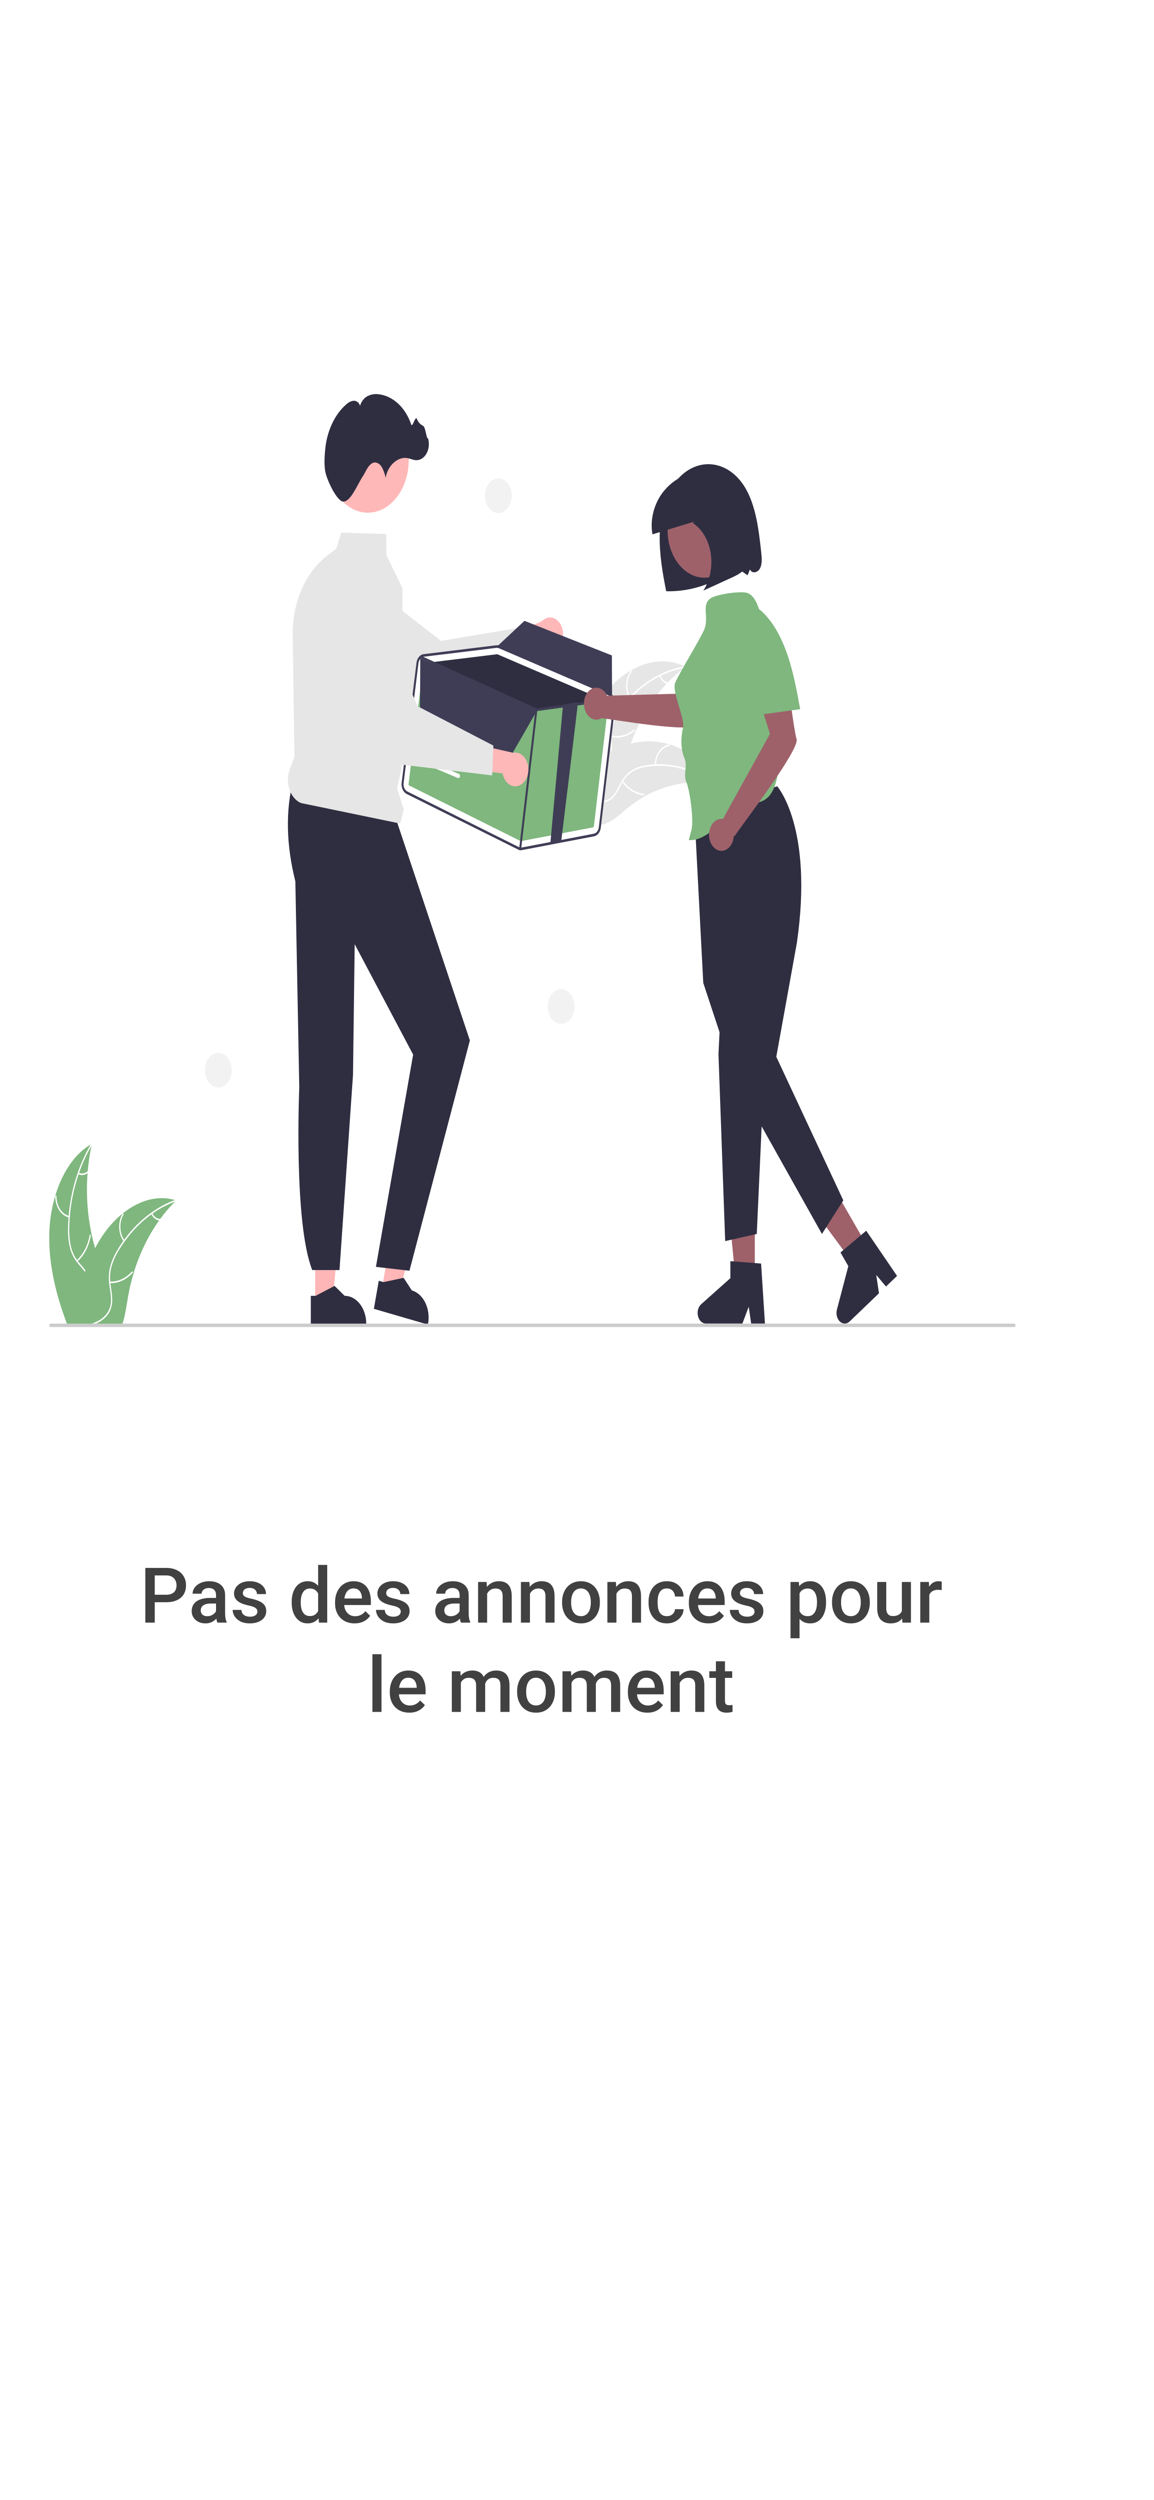 <svg width="375" height="812" viewBox="0 0 375 812" fill="none" xmlns="http://www.w3.org/2000/svg">
<rect x="0" y="0" width="375" height="812" fill="#808080" stroke="none"/>
<rect x="0.5" y="0.5" width="374" height="811" fill="white"/>
<rect x="0.5" y="0.5" width="374" height="811" stroke="white"/>
<path d="M53.976 520.372H49.349V517.942H53.976C54.781 517.942 55.432 517.812 55.929 517.552C56.425 517.291 56.787 516.933 57.015 516.478C57.251 516.014 57.369 515.485 57.369 514.891C57.369 514.329 57.251 513.804 57.015 513.316C56.787 512.819 56.425 512.421 55.929 512.12C55.432 511.819 54.781 511.668 53.976 511.668H50.289V527H47.225V509.227H53.976C55.351 509.227 56.519 509.471 57.479 509.959C58.447 510.439 59.184 511.106 59.688 511.961C60.193 512.807 60.445 513.776 60.445 514.866C60.445 516.014 60.193 516.998 59.688 517.82C59.184 518.642 58.447 519.273 57.479 519.712C56.519 520.152 55.351 520.372 53.976 520.372ZM70.199 524.351V518.052C70.199 517.58 70.113 517.173 69.942 516.832C69.772 516.49 69.511 516.225 69.161 516.038C68.819 515.851 68.388 515.757 67.867 515.757C67.387 515.757 66.972 515.839 66.622 516.001C66.272 516.164 65.999 516.384 65.804 516.661C65.609 516.937 65.511 517.251 65.511 517.601H62.581C62.581 517.08 62.708 516.575 62.96 516.087C63.212 515.599 63.578 515.163 64.059 514.781C64.539 514.398 65.112 514.097 65.78 513.877C66.447 513.658 67.196 513.548 68.026 513.548C69.019 513.548 69.898 513.715 70.663 514.048C71.436 514.382 72.042 514.887 72.481 515.562C72.929 516.229 73.153 517.068 73.153 518.077V523.948C73.153 524.55 73.194 525.092 73.275 525.572C73.364 526.044 73.491 526.455 73.653 526.805V527H70.638C70.5 526.683 70.39 526.28 70.309 525.792C70.235 525.295 70.199 524.815 70.199 524.351ZM70.626 518.968L70.65 520.787H68.539C67.993 520.787 67.513 520.84 67.098 520.945C66.683 521.043 66.337 521.189 66.061 521.385C65.784 521.58 65.576 521.816 65.438 522.093C65.3 522.369 65.231 522.683 65.231 523.033C65.231 523.383 65.312 523.704 65.475 523.997C65.637 524.282 65.873 524.506 66.183 524.668C66.5 524.831 66.882 524.913 67.33 524.913C67.932 524.913 68.457 524.791 68.905 524.546C69.361 524.294 69.719 523.989 69.979 523.631C70.239 523.265 70.378 522.919 70.394 522.593L71.346 523.899C71.249 524.233 71.082 524.591 70.846 524.974C70.61 525.356 70.3 525.722 69.918 526.072C69.544 526.414 69.092 526.695 68.563 526.915C68.042 527.134 67.44 527.244 66.756 527.244C65.894 527.244 65.125 527.073 64.449 526.731C63.774 526.382 63.245 525.914 62.862 525.328C62.48 524.734 62.289 524.062 62.289 523.313C62.289 522.614 62.419 521.995 62.679 521.458C62.948 520.913 63.338 520.457 63.851 520.091C64.372 519.725 65.007 519.448 65.755 519.261C66.504 519.065 67.359 518.968 68.319 518.968H70.626ZM83.639 523.423C83.639 523.13 83.565 522.866 83.419 522.63C83.272 522.386 82.992 522.166 82.577 521.971C82.17 521.775 81.567 521.596 80.77 521.434C80.07 521.279 79.427 521.096 78.841 520.884C78.263 520.665 77.767 520.4 77.352 520.091C76.937 519.782 76.616 519.415 76.388 518.992C76.16 518.569 76.046 518.081 76.046 517.527C76.046 516.99 76.164 516.482 76.4 516.001C76.636 515.521 76.974 515.098 77.413 514.732C77.853 514.366 78.386 514.077 79.012 513.865C79.647 513.654 80.355 513.548 81.136 513.548C82.243 513.548 83.191 513.735 83.981 514.109C84.778 514.476 85.388 514.976 85.811 515.611C86.235 516.237 86.446 516.945 86.446 517.735H83.504C83.504 517.385 83.415 517.059 83.236 516.758C83.065 516.449 82.805 516.201 82.455 516.014C82.105 515.818 81.665 515.721 81.136 515.721C80.632 515.721 80.213 515.802 79.879 515.965C79.553 516.119 79.309 516.323 79.147 516.575C78.992 516.827 78.915 517.104 78.915 517.405C78.915 517.625 78.955 517.824 79.037 518.003C79.126 518.174 79.273 518.333 79.476 518.479C79.68 518.618 79.956 518.748 80.306 518.87C80.664 518.992 81.112 519.11 81.649 519.224C82.658 519.436 83.525 519.708 84.249 520.042C84.981 520.368 85.543 520.791 85.934 521.312C86.324 521.824 86.519 522.475 86.519 523.265C86.519 523.851 86.393 524.388 86.141 524.876C85.897 525.356 85.539 525.775 85.067 526.133C84.595 526.483 84.029 526.756 83.37 526.951C82.719 527.146 81.987 527.244 81.173 527.244C79.977 527.244 78.963 527.033 78.133 526.609C77.303 526.178 76.672 525.629 76.241 524.961C75.818 524.286 75.606 523.586 75.606 522.862H78.451C78.483 523.407 78.634 523.842 78.902 524.168C79.179 524.485 79.521 524.717 79.928 524.864C80.343 525.002 80.77 525.071 81.21 525.071C81.738 525.071 82.182 525.002 82.54 524.864C82.898 524.717 83.171 524.522 83.358 524.278C83.545 524.026 83.639 523.741 83.639 523.423ZM103.377 524.266V508.25H106.332V527H103.658L103.377 524.266ZM94.784 520.542V520.286C94.784 519.285 94.902 518.374 95.138 517.552C95.374 516.722 95.716 516.01 96.163 515.416C96.611 514.813 97.156 514.354 97.799 514.036C98.442 513.711 99.166 513.548 99.972 513.548C100.769 513.548 101.469 513.702 102.071 514.012C102.674 514.321 103.186 514.764 103.609 515.342C104.033 515.912 104.37 516.596 104.623 517.393C104.875 518.182 105.054 519.061 105.16 520.03V520.848C105.054 521.792 104.875 522.654 104.623 523.436C104.37 524.217 104.033 524.892 103.609 525.462C103.186 526.032 102.669 526.471 102.059 526.78C101.457 527.09 100.753 527.244 99.947 527.244C99.15 527.244 98.43 527.077 97.787 526.744C97.152 526.41 96.611 525.942 96.163 525.34C95.716 524.738 95.374 524.03 95.138 523.216C94.902 522.394 94.784 521.503 94.784 520.542ZM97.726 520.286V520.542C97.726 521.145 97.778 521.706 97.884 522.227C97.998 522.748 98.173 523.208 98.409 523.606C98.645 523.997 98.95 524.306 99.325 524.534C99.707 524.754 100.163 524.864 100.692 524.864C101.359 524.864 101.909 524.717 102.34 524.424C102.771 524.131 103.109 523.737 103.353 523.24C103.605 522.736 103.776 522.174 103.866 521.556V519.346C103.817 518.866 103.715 518.418 103.561 518.003C103.414 517.588 103.215 517.226 102.962 516.917C102.71 516.6 102.397 516.355 102.022 516.185C101.656 516.006 101.221 515.916 100.716 515.916C100.179 515.916 99.724 516.03 99.349 516.258C98.975 516.486 98.665 516.799 98.421 517.198C98.185 517.597 98.01 518.06 97.897 518.589C97.783 519.118 97.726 519.684 97.726 520.286ZM115.23 527.244C114.254 527.244 113.371 527.085 112.582 526.768C111.8 526.443 111.133 525.991 110.58 525.413C110.034 524.835 109.615 524.156 109.322 523.375C109.029 522.593 108.883 521.751 108.883 520.848V520.359C108.883 519.326 109.033 518.39 109.334 517.552C109.636 516.714 110.055 515.997 110.592 515.403C111.129 514.801 111.764 514.341 112.496 514.024C113.229 513.707 114.022 513.548 114.876 513.548C115.82 513.548 116.646 513.707 117.354 514.024C118.062 514.341 118.648 514.789 119.112 515.367C119.584 515.936 119.934 516.616 120.162 517.405C120.398 518.195 120.516 519.065 120.516 520.018V521.275H110.311V519.163H117.611V518.931C117.595 518.402 117.489 517.906 117.293 517.442C117.106 516.978 116.817 516.604 116.427 516.319C116.036 516.034 115.515 515.892 114.864 515.892C114.376 515.892 113.941 515.997 113.558 516.209C113.184 516.412 112.87 516.709 112.618 517.1C112.366 517.491 112.171 517.963 112.032 518.516C111.902 519.061 111.837 519.676 111.837 520.359V520.848C111.837 521.425 111.914 521.963 112.069 522.459C112.232 522.947 112.468 523.375 112.777 523.741C113.086 524.107 113.46 524.396 113.9 524.607C114.339 524.811 114.84 524.913 115.401 524.913C116.109 524.913 116.74 524.77 117.293 524.485C117.847 524.201 118.327 523.798 118.734 523.277L120.284 524.778C119.999 525.193 119.629 525.592 119.173 525.975C118.718 526.349 118.16 526.654 117.501 526.89C116.85 527.126 116.093 527.244 115.23 527.244ZM130.221 523.423C130.221 523.13 130.147 522.866 130.001 522.63C129.854 522.386 129.574 522.166 129.159 521.971C128.752 521.775 128.15 521.596 127.352 521.434C126.652 521.279 126.009 521.096 125.423 520.884C124.846 520.665 124.349 520.4 123.934 520.091C123.519 519.782 123.198 519.415 122.97 518.992C122.742 518.569 122.628 518.081 122.628 517.527C122.628 516.99 122.746 516.482 122.982 516.001C123.218 515.521 123.556 515.098 123.995 514.732C124.435 514.366 124.968 514.077 125.594 513.865C126.229 513.654 126.937 513.548 127.718 513.548C128.825 513.548 129.773 513.735 130.562 514.109C131.36 514.476 131.97 514.976 132.394 515.611C132.817 516.237 133.028 516.945 133.028 517.735H130.086C130.086 517.385 129.997 517.059 129.818 516.758C129.647 516.449 129.387 516.201 129.037 516.014C128.687 515.818 128.247 515.721 127.718 515.721C127.214 515.721 126.795 515.802 126.461 515.965C126.135 516.119 125.891 516.323 125.729 516.575C125.574 516.827 125.497 517.104 125.497 517.405C125.497 517.625 125.537 517.824 125.619 518.003C125.708 518.174 125.855 518.333 126.058 518.479C126.262 518.618 126.538 518.748 126.888 518.87C127.246 518.992 127.694 519.11 128.231 519.224C129.24 519.436 130.107 519.708 130.831 520.042C131.563 520.368 132.125 520.791 132.516 521.312C132.906 521.824 133.102 522.475 133.102 523.265C133.102 523.851 132.975 524.388 132.723 524.876C132.479 525.356 132.121 525.775 131.649 526.133C131.177 526.483 130.611 526.756 129.952 526.951C129.301 527.146 128.569 527.244 127.755 527.244C126.559 527.244 125.545 527.033 124.715 526.609C123.885 526.178 123.255 525.629 122.823 524.961C122.4 524.286 122.188 523.586 122.188 522.862H125.033C125.065 523.407 125.216 523.842 125.484 524.168C125.761 524.485 126.103 524.717 126.51 524.864C126.925 525.002 127.352 525.071 127.792 525.071C128.32 525.071 128.764 525.002 129.122 524.864C129.48 524.717 129.753 524.522 129.94 524.278C130.127 524.026 130.221 523.741 130.221 523.423ZM149.349 524.351V518.052C149.349 517.58 149.264 517.173 149.093 516.832C148.922 516.49 148.661 516.225 148.312 516.038C147.97 515.851 147.538 515.757 147.018 515.757C146.537 515.757 146.122 515.839 145.772 516.001C145.423 516.164 145.15 516.384 144.955 516.661C144.759 516.937 144.662 517.251 144.662 517.601H141.732C141.732 517.08 141.858 516.575 142.11 516.087C142.363 515.599 142.729 515.163 143.209 514.781C143.689 514.398 144.263 514.097 144.93 513.877C145.597 513.658 146.346 513.548 147.176 513.548C148.169 513.548 149.048 513.715 149.813 514.048C150.586 514.382 151.192 514.887 151.632 515.562C152.079 516.229 152.303 517.068 152.303 518.077V523.948C152.303 524.55 152.344 525.092 152.425 525.572C152.515 526.044 152.641 526.455 152.804 526.805V527H149.789C149.65 526.683 149.54 526.28 149.459 525.792C149.386 525.295 149.349 524.815 149.349 524.351ZM149.776 518.968L149.801 520.787H147.689C147.144 520.787 146.664 520.84 146.249 520.945C145.833 521.043 145.488 521.189 145.211 521.385C144.934 521.58 144.727 521.816 144.588 522.093C144.45 522.369 144.381 522.683 144.381 523.033C144.381 523.383 144.462 523.704 144.625 523.997C144.788 524.282 145.024 524.506 145.333 524.668C145.65 524.831 146.033 524.913 146.48 524.913C147.083 524.913 147.608 524.791 148.055 524.546C148.511 524.294 148.869 523.989 149.129 523.631C149.39 523.265 149.528 522.919 149.544 522.593L150.497 523.899C150.399 524.233 150.232 524.591 149.996 524.974C149.76 525.356 149.451 525.722 149.068 526.072C148.694 526.414 148.242 526.695 147.713 526.915C147.193 527.134 146.59 527.244 145.907 527.244C145.044 527.244 144.275 527.073 143.6 526.731C142.924 526.382 142.395 525.914 142.013 525.328C141.63 524.734 141.439 524.062 141.439 523.313C141.439 522.614 141.569 521.995 141.83 521.458C142.098 520.913 142.489 520.457 143.001 520.091C143.522 519.725 144.157 519.448 144.906 519.261C145.654 519.065 146.509 518.968 147.469 518.968H149.776ZM158.297 516.612V527H155.355V513.792H158.126L158.297 516.612ZM157.772 519.908L156.82 519.896C156.828 518.96 156.958 518.101 157.21 517.32C157.471 516.539 157.829 515.867 158.285 515.306C158.749 514.744 159.302 514.313 159.945 514.012C160.588 513.702 161.304 513.548 162.093 513.548C162.728 513.548 163.302 513.637 163.814 513.816C164.335 513.987 164.779 514.268 165.145 514.659C165.519 515.049 165.804 515.558 166 516.185C166.195 516.803 166.292 517.564 166.292 518.467V527H163.338V518.455C163.338 517.82 163.245 517.32 163.058 516.954C162.879 516.579 162.614 516.315 162.264 516.16C161.922 515.997 161.495 515.916 160.982 515.916C160.478 515.916 160.026 516.022 159.627 516.233C159.229 516.445 158.891 516.734 158.614 517.1C158.346 517.466 158.138 517.889 157.992 518.37C157.845 518.85 157.772 519.362 157.772 519.908ZM172.213 516.612V527H169.271V513.792H172.042L172.213 516.612ZM171.688 519.908L170.736 519.896C170.744 518.96 170.874 518.101 171.126 517.32C171.387 516.539 171.745 515.867 172.201 515.306C172.665 514.744 173.218 514.313 173.861 514.012C174.504 513.702 175.22 513.548 176.009 513.548C176.644 513.548 177.218 513.637 177.73 513.816C178.251 513.987 178.695 514.268 179.061 514.659C179.435 515.049 179.72 515.558 179.916 516.185C180.111 516.803 180.208 517.564 180.208 518.467V527H177.254V518.455C177.254 517.82 177.161 517.32 176.974 516.954C176.795 516.579 176.53 516.315 176.18 516.16C175.838 515.997 175.411 515.916 174.898 515.916C174.394 515.916 173.942 516.022 173.543 516.233C173.145 516.445 172.807 516.734 172.53 517.1C172.262 517.466 172.054 517.889 171.908 518.37C171.761 518.85 171.688 519.362 171.688 519.908ZM182.65 520.542V520.262C182.65 519.31 182.788 518.427 183.065 517.613C183.342 516.791 183.74 516.079 184.261 515.477C184.79 514.866 185.433 514.394 186.19 514.061C186.955 513.719 187.818 513.548 188.778 513.548C189.746 513.548 190.609 513.719 191.366 514.061C192.131 514.394 192.778 514.866 193.307 515.477C193.836 516.079 194.238 516.791 194.515 517.613C194.792 518.427 194.93 519.31 194.93 520.262V520.542C194.93 521.495 194.792 522.378 194.515 523.191C194.238 524.005 193.836 524.717 193.307 525.328C192.778 525.93 192.135 526.402 191.378 526.744C190.621 527.077 189.763 527.244 188.802 527.244C187.834 527.244 186.967 527.077 186.202 526.744C185.445 526.402 184.802 525.93 184.273 525.328C183.744 524.717 183.342 524.005 183.065 523.191C182.788 522.378 182.65 521.495 182.65 520.542ZM185.592 520.262V520.542C185.592 521.137 185.653 521.698 185.775 522.227C185.897 522.756 186.088 523.22 186.349 523.619C186.609 524.017 186.943 524.331 187.35 524.559C187.757 524.786 188.241 524.9 188.802 524.9C189.347 524.9 189.819 524.786 190.218 524.559C190.625 524.331 190.959 524.017 191.219 523.619C191.48 523.22 191.671 522.756 191.793 522.227C191.923 521.698 191.988 521.137 191.988 520.542V520.262C191.988 519.676 191.923 519.122 191.793 518.602C191.671 518.073 191.476 517.605 191.207 517.198C190.947 516.791 190.613 516.473 190.206 516.246C189.807 516.01 189.331 515.892 188.778 515.892C188.224 515.892 187.744 516.01 187.337 516.246C186.939 516.473 186.609 516.791 186.349 517.198C186.088 517.605 185.897 518.073 185.775 518.602C185.653 519.122 185.592 519.676 185.592 520.262ZM200.313 516.612V527H197.372V513.792H200.143L200.313 516.612ZM199.789 519.908L198.836 519.896C198.845 518.96 198.975 518.101 199.227 517.32C199.487 516.539 199.846 515.867 200.301 515.306C200.765 514.744 201.319 514.313 201.961 514.012C202.604 513.702 203.32 513.548 204.11 513.548C204.745 513.548 205.318 513.637 205.831 513.816C206.352 513.987 206.795 514.268 207.162 514.659C207.536 515.049 207.821 515.558 208.016 516.185C208.211 516.803 208.309 517.564 208.309 518.467V527H205.355V518.455C205.355 517.82 205.261 517.32 205.074 516.954C204.895 516.579 204.631 516.315 204.281 516.16C203.939 515.997 203.512 515.916 202.999 515.916C202.494 515.916 202.043 516.022 201.644 516.233C201.245 516.445 200.908 516.734 200.631 517.1C200.362 517.466 200.155 517.889 200.008 518.37C199.862 518.85 199.789 519.362 199.789 519.908ZM216.708 524.9C217.188 524.9 217.619 524.807 218.001 524.62C218.392 524.424 218.705 524.156 218.941 523.814C219.186 523.472 219.32 523.077 219.344 522.63H222.115C222.099 523.484 221.847 524.262 221.358 524.961C220.87 525.661 220.223 526.219 219.417 526.634C218.612 527.041 217.721 527.244 216.744 527.244C215.735 527.244 214.856 527.073 214.107 526.731C213.359 526.382 212.736 525.901 212.24 525.291C211.743 524.681 211.369 523.977 211.117 523.179C210.873 522.382 210.75 521.527 210.75 520.616V520.188C210.75 519.277 210.873 518.423 211.117 517.625C211.369 516.819 211.743 516.111 212.24 515.501C212.736 514.891 213.359 514.415 214.107 514.073C214.856 513.723 215.731 513.548 216.732 513.548C217.79 513.548 218.718 513.759 219.515 514.183C220.313 514.598 220.939 515.18 221.395 515.928C221.859 516.669 222.099 517.531 222.115 518.516H219.344C219.32 518.028 219.198 517.588 218.978 517.198C218.766 516.799 218.465 516.482 218.075 516.246C217.692 516.01 217.232 515.892 216.695 515.892C216.101 515.892 215.609 516.014 215.218 516.258C214.828 516.494 214.522 516.819 214.303 517.234C214.083 517.641 213.924 518.101 213.827 518.614C213.737 519.118 213.692 519.643 213.692 520.188V520.616C213.692 521.161 213.737 521.69 213.827 522.203C213.916 522.715 214.071 523.175 214.291 523.582C214.518 523.981 214.828 524.302 215.218 524.546C215.609 524.782 216.105 524.9 216.708 524.9ZM230.196 527.244C229.22 527.244 228.337 527.085 227.547 526.768C226.766 526.443 226.099 525.991 225.545 525.413C225 524.835 224.581 524.156 224.288 523.375C223.995 522.593 223.849 521.751 223.849 520.848V520.359C223.849 519.326 223.999 518.39 224.3 517.552C224.601 516.714 225.021 515.997 225.558 515.403C226.095 514.801 226.729 514.341 227.462 514.024C228.194 513.707 228.988 513.548 229.842 513.548C230.786 513.548 231.612 513.707 232.32 514.024C233.028 514.341 233.614 514.789 234.078 515.367C234.55 515.936 234.9 516.616 235.128 517.405C235.364 518.195 235.482 519.065 235.482 520.018V521.275H225.277V519.163H232.577V518.931C232.56 518.402 232.455 517.906 232.259 517.442C232.072 516.978 231.783 516.604 231.393 516.319C231.002 516.034 230.481 515.892 229.83 515.892C229.342 515.892 228.906 515.997 228.524 516.209C228.15 516.412 227.836 516.709 227.584 517.1C227.332 517.491 227.136 517.963 226.998 518.516C226.868 519.061 226.803 519.676 226.803 520.359V520.848C226.803 521.425 226.88 521.963 227.035 522.459C227.197 522.947 227.433 523.375 227.743 523.741C228.052 524.107 228.426 524.396 228.866 524.607C229.305 524.811 229.806 524.913 230.367 524.913C231.075 524.913 231.706 524.77 232.259 524.485C232.813 524.201 233.293 523.798 233.7 523.277L235.25 524.778C234.965 525.193 234.595 525.592 234.139 525.975C233.683 526.349 233.126 526.654 232.467 526.89C231.816 527.126 231.059 527.244 230.196 527.244ZM245.187 523.423C245.187 523.13 245.113 522.866 244.967 522.63C244.82 522.386 244.54 522.166 244.125 521.971C243.718 521.775 243.115 521.596 242.318 521.434C241.618 521.279 240.975 521.096 240.389 520.884C239.811 520.665 239.315 520.4 238.9 520.091C238.485 519.782 238.163 519.415 237.936 518.992C237.708 518.569 237.594 518.081 237.594 517.527C237.594 516.99 237.712 516.482 237.948 516.001C238.184 515.521 238.521 515.098 238.961 514.732C239.4 514.366 239.933 514.077 240.56 513.865C241.195 513.654 241.903 513.548 242.684 513.548C243.791 513.548 244.739 513.735 245.528 514.109C246.326 514.476 246.936 514.976 247.359 515.611C247.783 516.237 247.994 516.945 247.994 517.735H245.052C245.052 517.385 244.963 517.059 244.784 516.758C244.613 516.449 244.352 516.201 244.002 516.014C243.653 515.818 243.213 515.721 242.684 515.721C242.18 515.721 241.76 515.802 241.427 515.965C241.101 516.119 240.857 516.323 240.694 516.575C240.54 516.827 240.462 517.104 240.462 517.405C240.462 517.625 240.503 517.824 240.584 518.003C240.674 518.174 240.82 518.333 241.024 518.479C241.227 518.618 241.504 518.748 241.854 518.87C242.212 518.992 242.66 519.11 243.197 519.224C244.206 519.436 245.073 519.708 245.797 520.042C246.529 520.368 247.091 520.791 247.481 521.312C247.872 521.824 248.067 522.475 248.067 523.265C248.067 523.851 247.941 524.388 247.689 524.876C247.445 525.356 247.087 525.775 246.615 526.133C246.143 526.483 245.577 526.756 244.918 526.951C244.267 527.146 243.535 527.244 242.721 527.244C241.524 527.244 240.511 527.033 239.681 526.609C238.851 526.178 238.22 525.629 237.789 524.961C237.366 524.286 237.154 523.586 237.154 522.862H239.999C240.031 523.407 240.182 523.842 240.45 524.168C240.727 524.485 241.069 524.717 241.476 524.864C241.891 525.002 242.318 525.071 242.757 525.071C243.286 525.071 243.73 525.002 244.088 524.864C244.446 524.717 244.719 524.522 244.906 524.278C245.093 524.026 245.187 523.741 245.187 523.423ZM259.823 516.331V532.078H256.881V513.792H259.591L259.823 516.331ZM268.429 520.274V520.53C268.429 521.491 268.315 522.382 268.087 523.204C267.867 524.017 267.538 524.729 267.098 525.34C266.667 525.942 266.134 526.41 265.499 526.744C264.864 527.077 264.132 527.244 263.302 527.244C262.48 527.244 261.76 527.094 261.141 526.792C260.531 526.483 260.014 526.048 259.591 525.486C259.168 524.925 258.826 524.266 258.565 523.509C258.313 522.744 258.134 521.906 258.028 520.994V520.005C258.134 519.037 258.313 518.158 258.565 517.369C258.826 516.579 259.168 515.9 259.591 515.33C260.014 514.76 260.531 514.321 261.141 514.012C261.751 513.702 262.464 513.548 263.277 513.548C264.107 513.548 264.844 513.711 265.487 514.036C266.13 514.354 266.671 514.809 267.11 515.403C267.55 515.989 267.879 516.697 268.099 517.527C268.319 518.349 268.429 519.265 268.429 520.274ZM265.487 520.53V520.274C265.487 519.664 265.43 519.098 265.316 518.577C265.202 518.048 265.023 517.584 264.779 517.186C264.535 516.787 264.221 516.478 263.839 516.258C263.465 516.03 263.013 515.916 262.484 515.916C261.963 515.916 261.515 516.006 261.141 516.185C260.767 516.355 260.453 516.596 260.201 516.905C259.949 517.214 259.754 517.576 259.615 517.991C259.477 518.398 259.379 518.842 259.322 519.322V521.69C259.42 522.276 259.587 522.813 259.823 523.301C260.059 523.79 260.392 524.18 260.824 524.473C261.263 524.758 261.825 524.9 262.508 524.9C263.037 524.9 263.489 524.786 263.863 524.559C264.238 524.331 264.543 524.017 264.779 523.619C265.023 523.212 265.202 522.744 265.316 522.215C265.43 521.686 265.487 521.124 265.487 520.53ZM270.37 520.542V520.262C270.37 519.31 270.508 518.427 270.785 517.613C271.061 516.791 271.46 516.079 271.981 515.477C272.51 514.866 273.153 514.394 273.91 514.061C274.675 513.719 275.537 513.548 276.498 513.548C277.466 513.548 278.329 513.719 279.085 514.061C279.85 514.394 280.497 514.866 281.026 515.477C281.555 516.079 281.958 516.791 282.235 517.613C282.512 518.427 282.65 519.31 282.65 520.262V520.542C282.65 521.495 282.512 522.378 282.235 523.191C281.958 524.005 281.555 524.717 281.026 525.328C280.497 525.93 279.854 526.402 279.098 526.744C278.341 527.077 277.482 527.244 276.522 527.244C275.554 527.244 274.687 527.077 273.922 526.744C273.165 526.402 272.522 525.93 271.993 525.328C271.464 524.717 271.061 524.005 270.785 523.191C270.508 522.378 270.37 521.495 270.37 520.542ZM273.312 520.262V520.542C273.312 521.137 273.373 521.698 273.495 522.227C273.617 522.756 273.808 523.22 274.068 523.619C274.329 524.017 274.662 524.331 275.069 524.559C275.476 524.786 275.96 524.9 276.522 524.9C277.067 524.9 277.539 524.786 277.938 524.559C278.345 524.331 278.679 524.017 278.939 523.619C279.199 523.22 279.391 522.756 279.513 522.227C279.643 521.698 279.708 521.137 279.708 520.542V520.262C279.708 519.676 279.643 519.122 279.513 518.602C279.391 518.073 279.195 517.605 278.927 517.198C278.666 516.791 278.333 516.473 277.926 516.246C277.527 516.01 277.051 515.892 276.498 515.892C275.944 515.892 275.464 516.01 275.057 516.246C274.658 516.473 274.329 516.791 274.068 517.198C273.808 517.605 273.617 518.073 273.495 518.602C273.373 519.122 273.312 519.676 273.312 520.262ZM293.062 523.887V513.792H296.017V527H293.233L293.062 523.887ZM293.478 521.141L294.466 521.116C294.466 522.003 294.369 522.821 294.173 523.57C293.978 524.31 293.677 524.957 293.27 525.511C292.863 526.056 292.342 526.483 291.708 526.792C291.073 527.094 290.312 527.244 289.425 527.244C288.782 527.244 288.192 527.151 287.655 526.963C287.118 526.776 286.654 526.487 286.263 526.097C285.881 525.706 285.584 525.197 285.372 524.571C285.16 523.944 285.055 523.195 285.055 522.325V513.792H287.997V522.349C287.997 522.829 288.054 523.232 288.167 523.558C288.281 523.875 288.436 524.131 288.631 524.327C288.827 524.522 289.055 524.66 289.315 524.742C289.575 524.823 289.852 524.864 290.145 524.864C290.983 524.864 291.642 524.701 292.123 524.375C292.611 524.042 292.957 523.594 293.16 523.033C293.372 522.471 293.478 521.84 293.478 521.141ZM301.986 516.307V527H299.044V513.792H301.852L301.986 516.307ZM306.026 513.707L306.002 516.441C305.823 516.408 305.628 516.384 305.416 516.368C305.213 516.351 305.009 516.343 304.806 516.343C304.301 516.343 303.858 516.417 303.475 516.563C303.093 516.701 302.771 516.905 302.511 517.173C302.258 517.434 302.063 517.751 301.925 518.125C301.786 518.5 301.705 518.919 301.681 519.383L301.009 519.432C301.009 518.602 301.091 517.833 301.253 517.125C301.416 516.417 301.66 515.794 301.986 515.257C302.319 514.72 302.735 514.301 303.231 514C303.736 513.698 304.317 513.548 304.977 513.548C305.156 513.548 305.347 513.564 305.55 513.597C305.762 513.629 305.921 513.666 306.026 513.707ZM123.971 537.25V556H121.017V537.25H123.971ZM133.016 556.244C132.04 556.244 131.157 556.085 130.367 555.768C129.586 555.443 128.919 554.991 128.365 554.413C127.82 553.835 127.401 553.156 127.108 552.375C126.815 551.593 126.668 550.751 126.668 549.848V549.359C126.668 548.326 126.819 547.39 127.12 546.552C127.421 545.714 127.84 544.997 128.377 544.403C128.915 543.801 129.549 543.341 130.282 543.024C131.014 542.707 131.808 542.548 132.662 542.548C133.606 542.548 134.432 542.707 135.14 543.024C135.848 543.341 136.434 543.789 136.898 544.367C137.37 544.936 137.72 545.616 137.948 546.405C138.184 547.195 138.302 548.065 138.302 549.018V550.275H128.097V548.163H135.396V547.931C135.38 547.402 135.274 546.906 135.079 546.442C134.892 545.978 134.603 545.604 134.212 545.319C133.822 545.034 133.301 544.892 132.65 544.892C132.162 544.892 131.726 544.997 131.344 545.209C130.969 545.412 130.656 545.709 130.404 546.1C130.152 546.491 129.956 546.963 129.818 547.516C129.688 548.061 129.623 548.676 129.623 549.359V549.848C129.623 550.425 129.7 550.963 129.854 551.459C130.017 551.947 130.253 552.375 130.562 552.741C130.872 553.107 131.246 553.396 131.686 553.607C132.125 553.811 132.625 553.913 133.187 553.913C133.895 553.913 134.526 553.77 135.079 553.485C135.632 553.201 136.113 552.798 136.52 552.277L138.07 553.778C137.785 554.193 137.415 554.592 136.959 554.975C136.503 555.349 135.946 555.654 135.287 555.89C134.636 556.126 133.879 556.244 133.016 556.244ZM149.764 545.478V556H146.822V542.792H149.593L149.764 545.478ZM149.288 548.908L148.287 548.896C148.287 547.984 148.401 547.142 148.629 546.369C148.857 545.596 149.19 544.924 149.63 544.354C150.069 543.777 150.615 543.333 151.266 543.024C151.925 542.707 152.686 542.548 153.548 542.548C154.151 542.548 154.7 542.637 155.196 542.816C155.701 542.987 156.136 543.26 156.502 543.634C156.877 544.009 157.162 544.489 157.357 545.075C157.56 545.661 157.662 546.369 157.662 547.199V556H154.72V547.455C154.72 546.812 154.623 546.308 154.427 545.941C154.24 545.575 153.967 545.315 153.609 545.16C153.259 544.997 152.84 544.916 152.352 544.916C151.799 544.916 151.327 545.022 150.936 545.233C150.554 545.445 150.24 545.734 149.996 546.1C149.752 546.466 149.573 546.889 149.459 547.37C149.345 547.85 149.288 548.362 149.288 548.908ZM157.479 548.126L156.1 548.432C156.1 547.634 156.209 546.881 156.429 546.173C156.657 545.457 156.987 544.831 157.418 544.293C157.857 543.748 158.399 543.321 159.042 543.012C159.684 542.702 160.421 542.548 161.251 542.548C161.926 542.548 162.529 542.641 163.058 542.829C163.595 543.008 164.05 543.292 164.425 543.683C164.799 544.074 165.084 544.582 165.279 545.209C165.475 545.827 165.572 546.576 165.572 547.455V556H162.618V547.443C162.618 546.776 162.521 546.259 162.325 545.893C162.138 545.526 161.869 545.274 161.52 545.136C161.17 544.989 160.75 544.916 160.262 544.916C159.806 544.916 159.404 545.001 159.054 545.172C158.712 545.335 158.423 545.567 158.187 545.868C157.951 546.161 157.772 546.499 157.65 546.881C157.536 547.264 157.479 547.679 157.479 548.126ZM168.038 549.542V549.262C168.038 548.31 168.176 547.427 168.453 546.613C168.73 545.791 169.129 545.079 169.649 544.477C170.178 543.866 170.821 543.394 171.578 543.061C172.343 542.719 173.206 542.548 174.166 542.548C175.134 542.548 175.997 542.719 176.754 543.061C177.519 543.394 178.166 543.866 178.695 544.477C179.224 545.079 179.627 545.791 179.903 546.613C180.18 547.427 180.318 548.31 180.318 549.262V549.542C180.318 550.495 180.18 551.378 179.903 552.191C179.627 553.005 179.224 553.717 178.695 554.328C178.166 554.93 177.523 555.402 176.766 555.744C176.009 556.077 175.151 556.244 174.19 556.244C173.222 556.244 172.355 556.077 171.59 555.744C170.833 555.402 170.191 554.93 169.662 554.328C169.133 553.717 168.73 553.005 168.453 552.191C168.176 551.378 168.038 550.495 168.038 549.542ZM170.98 549.262V549.542C170.98 550.137 171.041 550.698 171.163 551.227C171.285 551.756 171.476 552.22 171.737 552.619C171.997 553.017 172.331 553.331 172.738 553.559C173.145 553.786 173.629 553.9 174.19 553.9C174.736 553.9 175.208 553.786 175.606 553.559C176.013 553.331 176.347 553.017 176.607 552.619C176.868 552.22 177.059 551.756 177.181 551.227C177.311 550.698 177.376 550.137 177.376 549.542V549.262C177.376 548.676 177.311 548.122 177.181 547.602C177.059 547.073 176.864 546.605 176.595 546.198C176.335 545.791 176.001 545.473 175.594 545.246C175.195 545.01 174.719 544.892 174.166 544.892C173.613 544.892 173.132 545.01 172.726 545.246C172.327 545.473 171.997 545.791 171.737 546.198C171.476 546.605 171.285 547.073 171.163 547.602C171.041 548.122 170.98 548.676 170.98 549.262ZM185.726 545.478V556H182.784V542.792H185.555L185.726 545.478ZM185.25 548.908L184.249 548.896C184.249 547.984 184.363 547.142 184.591 546.369C184.819 545.596 185.152 544.924 185.592 544.354C186.031 543.777 186.576 543.333 187.228 543.024C187.887 542.707 188.648 542.548 189.51 542.548C190.112 542.548 190.662 542.637 191.158 542.816C191.663 542.987 192.098 543.26 192.464 543.634C192.839 544.009 193.124 544.489 193.319 545.075C193.522 545.661 193.624 546.369 193.624 547.199V556H190.682V547.455C190.682 546.812 190.584 546.308 190.389 545.941C190.202 545.575 189.929 545.315 189.571 545.16C189.221 544.997 188.802 544.916 188.314 544.916C187.761 544.916 187.289 545.022 186.898 545.233C186.515 545.445 186.202 545.734 185.958 546.1C185.714 546.466 185.535 546.889 185.421 547.37C185.307 547.85 185.25 548.362 185.25 548.908ZM193.441 548.126L192.062 548.432C192.062 547.634 192.171 546.881 192.391 546.173C192.619 545.457 192.949 544.831 193.38 544.293C193.819 543.748 194.361 543.321 195.003 543.012C195.646 542.702 196.383 542.548 197.213 542.548C197.888 542.548 198.491 542.641 199.02 542.829C199.557 543.008 200.012 543.292 200.387 543.683C200.761 544.074 201.046 544.582 201.241 545.209C201.437 545.827 201.534 546.576 201.534 547.455V556H198.58V547.443C198.58 546.776 198.482 546.259 198.287 545.893C198.1 545.526 197.831 545.274 197.481 545.136C197.132 544.989 196.712 544.916 196.224 544.916C195.768 544.916 195.366 545.001 195.016 545.172C194.674 545.335 194.385 545.567 194.149 545.868C193.913 546.161 193.734 546.499 193.612 546.881C193.498 547.264 193.441 547.679 193.441 548.126ZM210.384 556.244C209.408 556.244 208.525 556.085 207.735 555.768C206.954 555.443 206.287 554.991 205.733 554.413C205.188 553.835 204.769 553.156 204.476 552.375C204.183 551.593 204.037 550.751 204.037 549.848V549.359C204.037 548.326 204.187 547.39 204.488 546.552C204.789 545.714 205.208 544.997 205.746 544.403C206.283 543.801 206.917 543.341 207.65 543.024C208.382 542.707 209.176 542.548 210.03 542.548C210.974 542.548 211.8 542.707 212.508 543.024C213.216 543.341 213.802 543.789 214.266 544.367C214.738 544.936 215.088 545.616 215.316 546.405C215.552 547.195 215.67 548.065 215.67 549.018V550.275H205.465V548.163H212.765V547.931C212.748 547.402 212.643 546.906 212.447 546.442C212.26 545.978 211.971 545.604 211.581 545.319C211.19 545.034 210.669 544.892 210.018 544.892C209.53 544.892 209.094 544.997 208.712 545.209C208.338 545.412 208.024 545.709 207.772 546.1C207.52 546.491 207.324 546.963 207.186 547.516C207.056 548.061 206.991 548.676 206.991 549.359V549.848C206.991 550.425 207.068 550.963 207.223 551.459C207.385 551.947 207.621 552.375 207.931 552.741C208.24 553.107 208.614 553.396 209.054 553.607C209.493 553.811 209.994 553.913 210.555 553.913C211.263 553.913 211.894 553.77 212.447 553.485C213.001 553.201 213.481 552.798 213.888 552.277L215.438 553.778C215.153 554.193 214.783 554.592 214.327 554.975C213.871 555.349 213.314 555.654 212.655 555.89C212.004 556.126 211.247 556.244 210.384 556.244ZM220.882 545.612V556H217.94V542.792H220.711L220.882 545.612ZM220.357 548.908L219.405 548.896C219.413 547.96 219.544 547.101 219.796 546.32C220.056 545.539 220.414 544.867 220.87 544.306C221.334 543.744 221.887 543.313 222.53 543.012C223.173 542.702 223.889 542.548 224.679 542.548C225.313 542.548 225.887 542.637 226.4 542.816C226.921 542.987 227.364 543.268 227.73 543.659C228.105 544.049 228.39 544.558 228.585 545.185C228.78 545.803 228.878 546.564 228.878 547.467V556H225.924V547.455C225.924 546.82 225.83 546.32 225.643 545.954C225.464 545.579 225.2 545.315 224.85 545.16C224.508 544.997 224.081 544.916 223.568 544.916C223.063 544.916 222.612 545.022 222.213 545.233C221.814 545.445 221.476 545.734 221.2 546.1C220.931 546.466 220.724 546.889 220.577 547.37C220.431 547.85 220.357 548.362 220.357 548.908ZM237.936 542.792V544.94H230.489V542.792H237.936ZM232.638 539.557H235.58V552.35C235.58 552.757 235.637 553.07 235.75 553.29C235.873 553.502 236.039 553.644 236.251 553.717C236.463 553.791 236.711 553.827 236.996 553.827C237.199 553.827 237.394 553.815 237.582 553.791C237.769 553.766 237.919 553.742 238.033 553.717L238.045 555.963C237.801 556.037 237.516 556.102 237.191 556.159C236.874 556.216 236.507 556.244 236.092 556.244C235.417 556.244 234.819 556.126 234.298 555.89C233.777 555.646 233.37 555.251 233.077 554.706C232.784 554.161 232.638 553.437 232.638 552.533V539.557Z" fill="#414141"/>
<g clip-path="url(#clip0_812_1576)">
<path d="M245.282 415.896H239.034L236.06 384.783H245.282V415.896Z" fill="#9E616A"/>
<path d="M248.579 429.872H244.099L243.299 424.41L241.251 429.872H229.367C228.798 429.872 228.243 429.637 227.784 429.201C227.325 428.765 226.987 428.151 226.817 427.449C226.647 426.747 226.656 425.994 226.842 425.298C227.028 424.603 227.381 424.003 227.85 423.585L237.339 415.123V409.602L247.321 410.371L248.579 429.872Z" fill="#2F2E41"/>
<path d="M282.4 405.716L277.386 410.529L260.62 387.853L268.02 380.749L282.4 405.716Z" fill="#9E616A"/>
<path d="M291.505 414.391L287.91 417.842L284.744 414.076L285.624 420.037L276.088 429.192C275.631 429.631 275.078 429.869 274.508 429.873C273.938 429.877 273.383 429.645 272.922 429.213C272.462 428.78 272.12 428.168 271.948 427.467C271.776 426.766 271.782 426.013 271.965 425.316L275.669 411.215L273.117 406.784L281.482 399.712L291.505 414.391Z" fill="#2F2E41"/>
<path d="M252.556 255.368C252.556 255.368 264.41 268.591 258.94 306.285L252.263 343.22L274.039 389.862L267.096 400.768L238.786 350.283L228.528 319.214L225.649 263.919L252.556 255.368Z" fill="#2F2E41"/>
<path d="M234.182 328.068L233.469 342.324L235.651 403.077L245.918 400.768L247.88 357.513L234.182 328.068Z" fill="#2F2E41"/>
<path d="M102.423 423.211L108.011 423.211L110.668 395.387L102.423 395.387L102.423 423.211Z" fill="#FFB6B6"/>
<path d="M100.998 420.856L102.571 420.856L108.711 417.632L112.001 420.855H112.002C113.862 420.855 115.645 421.809 116.96 423.507C118.275 425.205 119.014 427.507 119.014 429.908V430.202L100.999 430.203L100.998 420.856Z" fill="#2F2E41"/>
<path d="M124.075 418.666L129.525 420.254L136.865 393.87L128.821 391.525L124.075 418.666Z" fill="#FFB6B6"/>
<path d="M123.087 415.962L124.621 416.41L131.16 415.011L133.82 419.091L133.82 419.091C135.634 419.62 137.211 421.058 138.204 423.088C139.197 425.118 139.525 427.574 139.115 429.916L139.065 430.203L121.492 425.081L123.087 415.962Z" fill="#2F2E41"/>
<path d="M95.347 253.111C92.728 263.311 93.004 274.383 95.977 286.267L97.247 353.173C97.247 353.173 95.354 397.05 101.463 412.489H110.322L114.708 349.166L115.259 306.664L134.252 342.522L122.155 411.454L133.058 412.712L152.689 337.905L128.469 265.329L95.347 253.111Z" fill="#2F2E41"/>
<path d="M197.512 224.056C204.288 216.172 214.367 212.208 222.822 216.629C214.149 222.845 207.459 232.822 203.936 244.794C202.59 249.417 201.466 254.74 198.155 257.215C196.096 258.756 193.533 258.831 191.223 258.087C188.914 257.344 186.797 255.853 184.708 254.378L184.114 254.36C186.781 243.098 190.736 231.94 197.512 224.056Z" fill="#E6E6E6"/>
<path d="M222.774 216.868C215.287 218.118 208.294 222.381 202.79 229.054C201.585 230.463 200.56 232.108 199.753 233.93C199.01 235.737 198.656 237.768 198.727 239.811C198.764 241.718 198.972 243.664 198.649 245.549C198.473 246.511 198.141 247.414 197.675 248.198C197.209 248.983 196.62 249.632 195.947 250.102C194.292 251.33 192.395 251.717 190.529 252.012C188.457 252.34 186.301 252.638 184.508 254.139C184.29 254.32 184.085 253.874 184.302 253.693C187.422 251.083 191.37 252.032 194.725 250.29C196.29 249.477 197.675 248.051 198.166 245.893C198.594 244.007 198.381 242 198.331 240.07C198.239 238.078 198.526 236.087 199.168 234.271C199.901 232.402 200.875 230.708 202.049 229.262C204.65 225.951 207.639 223.188 210.905 221.076C214.623 218.638 218.636 217.04 222.771 216.349C223.027 216.307 223.029 216.826 222.774 216.868Z" fill="white"/>
<path d="M204.464 226.77C203.723 225.426 203.375 223.785 203.484 222.141C203.593 220.496 204.151 218.955 205.059 217.793C205.243 217.559 205.534 217.917 205.349 218.152C204.502 219.232 203.983 220.668 203.884 222.2C203.785 223.731 204.113 225.258 204.81 226.504C204.961 226.776 204.615 227.04 204.464 226.77Z" fill="white"/>
<path d="M198.61 238.847C201.183 239.436 203.833 238.751 206.033 236.929C206.25 236.748 206.456 237.194 206.239 237.374C203.947 239.265 201.188 239.971 198.512 239.351C198.256 239.291 198.356 238.788 198.61 238.847Z" fill="white"/>
<path d="M214.655 219.325C214.858 219.923 215.173 220.445 215.571 220.847C215.97 221.248 216.439 221.516 216.937 221.625C217.193 221.68 217.093 222.183 216.839 222.129C216.289 222.004 215.771 221.708 215.33 221.266C214.889 220.824 214.539 220.249 214.31 219.591C214.285 219.532 214.278 219.462 214.29 219.396C214.303 219.33 214.335 219.272 214.38 219.235C214.426 219.201 214.48 219.19 214.532 219.207C214.583 219.224 214.628 219.266 214.655 219.325Z" fill="white"/>
<path d="M232.131 254.648C231.971 254.619 231.811 254.591 231.648 254.565C229.491 254.196 227.314 254.053 225.139 254.139C224.971 254.142 224.801 254.148 224.633 254.158C219.395 254.436 214.242 255.967 209.437 258.674C207.526 259.753 205.681 261.018 203.918 262.459C201.484 264.449 198.967 266.856 196.246 267.668C195.963 267.757 195.676 267.823 195.387 267.866L184.144 255.297C184.13 255.252 184.113 255.21 184.098 255.165L183.632 254.69C183.718 254.607 183.81 254.524 183.897 254.442C183.947 254.393 184 254.348 184.05 254.3C184.084 254.269 184.119 254.238 184.148 254.207C184.16 254.197 184.171 254.186 184.18 254.179C184.21 254.148 184.24 254.124 184.267 254.097C184.778 253.63 185.292 253.167 185.809 252.708C185.811 252.705 185.811 252.705 185.816 252.704C189.731 249.158 193.959 246.224 198.41 243.964C198.543 243.899 198.679 243.83 198.817 243.771C200.822 242.809 202.884 242.06 204.983 241.531C206.133 241.246 207.293 241.037 208.46 240.904C211.474 240.568 214.511 240.845 217.458 241.727C223.334 243.486 228.709 247.652 231.892 254.148C231.973 254.315 232.052 254.478 232.131 254.648Z" fill="#E6E6E6"/>
<path d="M231.983 254.804C225.421 249.981 217.85 247.95 210.344 248.999C208.725 249.188 207.139 249.705 205.645 250.531C204.209 251.397 202.979 252.743 202.083 254.43C201.223 255.981 200.482 257.696 199.345 258.951C198.756 259.581 198.07 260.044 197.332 260.309C196.594 260.573 195.821 260.633 195.064 260.485C193.171 260.179 191.475 259.013 189.848 257.799C188.041 256.45 186.18 255.012 184.049 254.816C183.79 254.793 183.834 254.277 184.092 254.3C187.8 254.641 190.51 258.469 194.001 259.686C195.63 260.254 197.401 260.191 198.799 258.85C200.021 257.677 200.786 255.909 201.646 254.328C202.502 252.666 203.66 251.3 205.019 250.349C206.475 249.427 208.043 248.832 209.655 248.589C213.276 247.967 216.951 248.085 220.544 248.937C224.648 249.881 228.598 251.724 232.222 254.387C232.446 254.551 232.205 254.968 231.983 254.804Z" fill="white"/>
<path d="M212.745 248.477C212.78 246.827 213.268 245.247 214.122 244.019C214.975 242.79 216.139 241.994 217.406 241.771C217.663 241.727 217.727 242.24 217.471 242.284C216.291 242.488 215.206 243.23 214.413 244.376C213.62 245.522 213.17 246.997 213.145 248.533C213.139 248.867 212.74 248.809 212.745 248.477Z" fill="white"/>
<path d="M202.439 253.569C204.219 256.039 206.655 257.553 209.261 257.807C209.519 257.832 209.475 258.348 209.217 258.323C206.506 258.052 203.974 256.47 202.126 253.895C201.95 253.649 202.264 253.325 202.439 253.569Z" fill="white"/>
<path d="M224.354 250.454C224.238 251.089 224.245 251.751 224.376 252.381C224.507 253.012 224.757 253.59 225.103 254.064C225.282 254.307 224.967 254.631 224.79 254.39C224.409 253.863 224.134 253.224 223.988 252.528C223.842 251.833 223.831 251.101 223.955 250.399C223.962 250.331 223.989 250.27 224.03 250.227C224.071 250.184 224.123 250.163 224.176 250.168C224.229 250.176 224.277 250.211 224.311 250.264C224.344 250.318 224.36 250.386 224.354 250.454Z" fill="white"/>
<path d="M34.662 422.706C34.134 425.262 32.748 427.391 31.073 428.942C30.8 429.195 30.52 429.43 30.236 429.651C30.149 429.717 30.061 429.787 29.97 429.849C29.872 429.924 29.774 429.994 29.676 430.06H21.803C21.661 429.689 21.523 429.313 21.384 428.942C18.01 419.788 15.641 409.91 16.045 399.849C16.205 395.946 16.84 392.101 17.927 388.453C20.089 381.183 24.034 374.891 29.461 371.724C29.596 371.644 29.738 371.564 29.876 371.489C29.832 371.691 29.788 371.888 29.745 372.09C29.163 374.798 28.751 377.563 28.515 380.356C28.493 380.572 28.474 380.789 28.46 381.009C27.943 387.747 28.402 394.55 29.814 401.07C29.818 401.085 29.821 401.103 29.825 401.117C30.134 402.56 30.493 403.981 30.902 405.38C31.223 406.484 31.568 407.574 31.947 408.646C33.526 413.143 35.645 417.936 34.662 422.706Z" fill="#7FB77E"/>
<path d="M29.974 371.7C29.898 371.832 29.821 371.959 29.745 372.09C28.146 374.826 26.789 377.782 25.697 380.906C25.639 381.061 25.585 381.216 25.537 381.376C24.042 385.738 23.082 390.373 22.691 395.117C22.687 395.149 22.684 395.182 22.684 395.215C22.593 396.324 22.538 397.443 22.516 398.561C22.435 400.657 22.611 402.757 23.037 404.783C23.425 406.437 24.105 407.952 25.024 409.21C25.115 409.336 25.206 409.463 25.304 409.586C25.377 409.684 25.457 409.783 25.534 409.877C26.269 410.784 27.073 411.625 27.765 412.598C28.082 413.034 28.368 413.506 28.62 414.007C29.023 414.849 29.282 415.79 29.383 416.77C29.483 417.75 29.422 418.746 29.202 419.694C28.707 422.071 27.576 424.078 26.418 425.991C25.839 426.949 25.242 427.917 24.726 428.942C24.536 429.308 24.362 429.679 24.201 430.06H23.743C23.896 429.679 24.063 429.308 24.245 428.942C25.574 426.24 27.463 423.918 28.442 420.944C29.104 418.937 29.304 416.663 28.467 414.694C28.222 414.121 27.925 413.588 27.583 413.105C26.917 412.133 26.12 411.301 25.395 410.422C25.213 410.201 25.035 409.976 24.864 409.741C23.957 408.551 23.257 407.125 22.811 405.558C22.306 403.568 22.067 401.482 22.105 399.388C22.105 398.054 22.16 396.71 22.262 395.375C22.272 395.206 22.287 395.032 22.302 394.858C23.046 386.46 25.518 378.472 29.461 371.724C29.534 371.592 29.61 371.465 29.686 371.338C29.843 371.075 30.131 371.442 29.974 371.7Z" fill="white"/>
<path d="M22.448 395.42C21.188 395.146 20.043 394.303 19.22 393.041C18.396 391.779 17.947 390.18 17.952 388.529C17.953 388.462 17.974 388.398 18.01 388.35C18.047 388.302 18.096 388.274 18.149 388.273C18.201 388.272 18.251 388.296 18.29 388.342C18.328 388.388 18.351 388.451 18.354 388.518C18.347 390.055 18.765 391.544 19.534 392.718C20.303 393.891 21.372 394.671 22.547 394.916C22.802 394.97 22.702 395.473 22.448 395.42Z" fill="white"/>
<path d="M24.923 409.304C27.065 407.371 28.564 404.467 29.121 401.171C29.176 400.844 29.566 400.971 29.511 401.298C28.926 404.726 27.361 407.745 25.129 409.75C24.916 409.941 24.711 409.494 24.923 409.304Z" fill="white"/>
<path d="M25.577 380.851C26.048 381.088 26.557 381.171 27.058 381.091C27.559 381.011 28.038 380.772 28.45 380.395C28.661 380.2 28.866 380.647 28.656 380.84C28.199 381.254 27.671 381.518 27.117 381.607C26.563 381.697 26 381.61 25.479 381.354C25.428 381.336 25.384 381.293 25.358 381.234C25.33 381.176 25.322 381.106 25.333 381.039C25.346 380.973 25.379 380.916 25.425 380.88C25.471 380.845 25.525 380.835 25.577 380.851Z" fill="white"/>
<path d="M57.279 389.872C57.152 389.999 57.021 390.126 56.894 390.258C55.165 391.965 53.548 393.851 52.056 395.897C51.94 396.052 51.823 396.212 51.711 396.371L51.707 396.376C48.17 401.332 45.374 407.09 43.459 413.359L43.448 413.401C43.445 413.415 43.441 413.425 43.437 413.439C42.678 415.948 42.066 418.528 41.607 421.155C41.163 423.721 40.799 426.47 40.103 428.942C39.998 429.322 39.881 429.698 39.758 430.06H23.575C23.63 429.689 23.688 429.313 23.747 428.942C24.57 423.497 25.856 418.186 27.583 413.105C27.641 412.936 27.699 412.767 27.765 412.598C28.656 410.088 29.704 407.675 30.899 405.385L30.899 405.383L30.9 405.381L30.901 405.38L30.902 405.38C31.558 404.13 32.263 402.924 33.013 401.766C34.96 398.776 37.259 396.2 39.827 394.135C39.841 394.12 39.86 394.111 39.874 394.097C44.984 390.004 51.041 388.054 56.832 389.741H56.835C56.984 389.783 57.13 389.825 57.279 389.872Z" fill="#7FB77E"/>
<path d="M57.261 390.121C57.137 390.164 57.014 390.211 56.894 390.258C54.343 391.199 51.88 392.502 49.552 394.144C49.436 394.224 49.319 394.308 49.203 394.393C45.985 396.711 43.064 399.658 40.544 403.129C40.542 403.131 40.541 403.135 40.54 403.138C40.511 403.176 40.478 403.218 40.453 403.256C39.87 404.064 39.31 404.905 38.779 405.77C37.739 407.382 36.901 409.194 36.296 411.141C35.834 412.763 35.67 414.503 35.819 416.221C35.83 416.395 35.849 416.564 35.867 416.738C35.881 416.874 35.896 417.01 35.914 417.151C36.154 419.036 36.569 420.925 36.453 422.847C36.382 423.832 36.15 424.786 35.773 425.647C35.396 426.508 34.882 427.256 34.265 427.842C33.846 428.261 33.398 428.629 32.926 428.942C32.252 429.39 31.549 429.765 30.826 430.06H29.395C29.588 429.99 29.777 429.919 29.97 429.849C30.655 429.599 31.327 429.296 31.983 428.942C32.358 428.739 32.723 428.507 33.075 428.246C34.538 427.161 35.758 425.497 36.012 423.274C36.234 421.329 35.805 419.383 35.55 417.48C35.507 417.151 35.466 416.827 35.445 416.503C35.271 414.855 35.376 413.178 35.754 411.587C36.278 409.604 37.061 407.751 38.069 406.108C38.693 405.039 39.358 404.011 40.063 403.03C40.151 402.903 40.242 402.776 40.336 402.649C42.91 399.154 45.881 396.186 49.148 393.848H49.152C51.581 392.102 54.158 390.724 56.832 389.741H56.835C56.955 389.694 57.079 389.647 57.199 389.604C57.45 389.52 57.509 390.032 57.261 390.121Z" fill="white"/>
<path d="M40.192 403.208C39.313 402.01 38.793 400.448 38.724 398.799C38.654 397.151 39.041 395.525 39.815 394.212C39.972 393.946 40.299 394.25 40.142 394.515C39.419 395.737 39.059 397.251 39.126 398.786C39.192 400.32 39.682 401.774 40.506 402.883C40.684 403.124 40.37 403.448 40.192 403.208Z" fill="white"/>
<path d="M35.694 416.218C38.305 416.34 40.856 415.186 42.838 412.987C43.034 412.769 43.286 413.173 43.09 413.391C41.024 415.675 38.368 416.868 35.65 416.734C35.391 416.721 35.436 416.205 35.694 416.218Z" fill="white"/>
<path d="M49.484 394.008C49.749 394.564 50.117 395.025 50.555 395.351C50.992 395.677 51.486 395.858 51.991 395.877C52.25 395.886 52.205 396.402 51.947 396.393C51.39 396.369 50.845 396.168 50.361 395.809C49.877 395.45 49.468 394.944 49.171 394.334C49.139 394.279 49.124 394.211 49.13 394.144C49.136 394.076 49.161 394.013 49.201 393.969C49.243 393.926 49.296 393.906 49.349 393.914C49.402 393.921 49.45 393.955 49.484 394.008Z" fill="white"/>
<path d="M182.11 209.358C181.737 209.992 181.26 210.513 180.714 210.884C180.168 211.254 179.565 211.466 178.948 211.504C178.332 211.541 177.716 211.404 177.146 211.101C176.575 210.798 176.062 210.337 175.644 209.751L161.886 217.477L163.226 207.561L176.085 201.745C176.895 200.903 177.915 200.474 178.953 200.539C179.991 200.603 180.974 201.157 181.717 202.096C182.46 203.034 182.91 204.292 182.982 205.63C183.055 206.969 182.745 208.295 182.11 209.358Z" fill="#FFB8B8"/>
<path d="M172.929 212.454L140.973 230.832L140.905 230.8L104.483 214.043C101.77 212.212 99.702 209.112 98.702 205.377C97.702 201.642 97.845 197.554 99.103 193.951C99.8 191.96 100.816 190.183 102.084 188.736C103.352 187.289 104.842 186.204 106.458 185.555C108.074 184.905 109.778 184.704 111.458 184.966C113.138 185.228 114.756 185.946 116.205 187.073L143.31 208.153L169.592 203.755L172.929 212.454Z" fill="#E6E6E6"/>
<path d="M330 430.441C330 430.514 329.989 430.587 329.968 430.655C329.946 430.723 329.914 430.785 329.874 430.837C329.834 430.889 329.786 430.93 329.733 430.958C329.68 430.986 329.624 431 329.567 431H16.445C16.331 431 16.22 430.941 16.139 430.836C16.058 430.731 16.012 430.589 16.012 430.441C16.012 430.292 16.058 430.15 16.139 430.045C16.22 429.941 16.331 429.882 16.445 429.882H329.567C329.624 429.881 329.68 429.896 329.733 429.924C329.786 429.952 329.834 429.993 329.874 430.045C329.914 430.097 329.946 430.159 329.968 430.227C329.989 430.294 330 430.367 330 430.441Z" fill="#CCCCCC"/>
<path d="M130.048 267.472L97.835 260.819C96.99 260.47 96.213 259.888 95.559 259.115C94.905 258.342 94.388 257.395 94.043 256.339C93.699 255.284 93.536 254.144 93.565 252.999C93.594 251.855 93.814 250.732 94.211 249.707L95.672 245.934L95.105 206.298C95.036 201.142 96.021 196.054 97.959 191.546C99.897 187.037 102.721 183.267 106.146 180.615L109.288 178.19L110.875 172.985L125.514 173.446L125.557 180.272L130.799 191.066L130.799 191.11L130.47 249.857L129.025 255.92L131.21 262.972L130.048 267.472Z" fill="#E6E6E6"/>
<path d="M119.535 166.512C126.881 166.512 132.836 158.824 132.836 149.339C132.836 139.855 126.881 132.166 119.535 132.166C112.189 132.166 106.234 139.855 106.234 149.339C106.234 158.824 112.189 166.512 119.535 166.512Z" fill="#FFB8B8"/>
<path d="M105.685 153.083C105.288 150.925 105.47 147.888 105.694 145.716C106.282 140.02 108.732 134.605 112.455 131.397C113.16 130.705 113.999 130.275 114.88 130.152C115.761 130.105 116.715 130.714 116.986 131.797C117.208 131.082 117.54 130.433 117.964 129.891C118.388 129.349 118.893 128.924 119.448 128.644C120.564 128.092 121.764 127.883 122.953 128.034C125.259 128.28 127.469 129.326 129.351 131.063C131.233 132.799 132.715 135.161 133.641 137.898C133.996 138.987 134.988 134.962 135.439 135.992C135.852 137.062 136.574 137.881 137.449 138.273C138.331 138.591 138.689 143.282 139.036 142.188C139.306 142.997 139.412 143.88 139.346 144.756C139.28 145.632 139.043 146.472 138.657 147.198C138.272 147.924 137.75 148.512 137.141 148.908C136.532 149.303 135.856 149.493 135.174 149.46C134.277 149.417 133.418 148.991 132.531 148.807C129.359 148.151 125.994 151.121 125.316 155.175C125.073 154.003 124.686 152.888 124.168 151.876C123.905 151.372 123.553 150.957 123.14 150.664C122.728 150.372 122.267 150.21 121.797 150.194C120.895 150.238 120.101 150.999 119.516 151.887C118.93 152.775 118.49 153.81 117.9 154.693C116.17 157.284 113.829 163.326 111.362 162.885C109.415 162.537 106.226 156.029 105.685 153.083Z" fill="#2F2E41"/>
<path d="M199.938 228.818C200.032 228.035 199.907 227.235 199.587 226.559C199.266 225.883 198.771 225.376 198.189 225.127L162.369 209.724C162.026 209.576 161.662 209.522 161.302 209.566L152.324 210.662L147.172 211.293L137.666 212.453C137.092 212.524 136.552 212.839 136.132 213.348C135.711 213.858 135.433 214.533 135.342 215.268L130.515 254.195C130.424 254.954 130.536 255.731 130.833 256.397C131.129 257.063 131.593 257.579 132.147 257.859L168.341 275.896C168.511 275.982 168.687 276.043 168.867 276.079C169.13 276.134 169.397 276.136 169.659 276.087L193.047 271.611C193.598 271.508 194.109 271.178 194.504 270.67C194.899 270.163 195.157 269.504 195.239 268.792L199.938 228.818Z" fill="white"/>
<path d="M132.968 255.116L169.161 273.153C169.214 273.179 169.272 273.188 169.328 273.178L192.712 268.703C192.781 268.691 192.846 268.65 192.895 268.586C192.945 268.522 192.977 268.439 192.987 268.35L197.689 228.375C197.7 228.277 197.684 228.178 197.644 228.094C197.604 228.01 197.543 227.946 197.471 227.914L197.23 227.808L161.649 212.514C161.633 212.507 161.616 212.502 161.599 212.499C161.571 212.492 161.543 212.49 161.515 212.493L139.617 215.169L137.879 215.379C137.808 215.389 137.741 215.429 137.689 215.492C137.637 215.555 137.602 215.639 137.59 215.731L132.764 254.656C132.753 254.751 132.766 254.849 132.803 254.932C132.84 255.016 132.898 255.081 132.968 255.116Z" fill="#7FB77E"/>
<path d="M139.617 215.169L161.515 212.493C161.543 212.49 161.571 212.492 161.599 212.499C161.616 212.502 161.633 212.507 161.649 212.514L197.23 227.808L187.844 229.091L184.332 229.569L174.337 230.932C174.308 230.934 174.279 230.934 174.249 230.931C174.232 230.924 174.214 230.917 174.193 230.91L139.617 215.169Z" fill="#2F2E41"/>
<path d="M132.147 257.861L168.34 275.898C168.511 275.983 168.688 276.042 168.868 276.076C169.13 276.132 169.398 276.137 169.661 276.089L193.045 271.614C193.597 271.511 194.108 271.18 194.503 270.672C194.898 270.164 195.156 269.505 195.239 268.793L199.938 228.818C200.007 228.228 199.955 227.626 199.786 227.071C199.762 226.997 199.738 226.924 199.71 226.854C199.524 226.348 199.24 225.911 198.886 225.586C198.673 225.389 198.438 225.234 198.189 225.128L198.147 225.108L162.371 209.724C162.225 209.664 162.076 209.617 161.924 209.584C161.718 209.546 161.508 209.541 161.3 209.568L152.324 210.661L147.173 211.295L137.664 212.454C137.276 212.501 136.9 212.661 136.566 212.923C136.54 212.939 136.515 212.958 136.492 212.98C136.476 212.994 136.46 213.009 136.445 213.026C136.153 213.283 135.905 213.614 135.716 213.999C135.526 214.384 135.4 214.814 135.343 215.265L130.513 254.195C130.422 254.955 130.534 255.732 130.831 256.398C131.128 257.065 131.592 257.581 132.147 257.861ZM135.984 215.4C136.043 214.934 136.203 214.498 136.446 214.145C136.52 214.031 136.602 213.928 136.692 213.835C136.938 213.579 137.228 213.404 137.538 213.326C137.599 213.31 137.661 213.298 137.723 213.292L153.732 211.34L161.363 210.402C161.415 210.394 161.462 210.395 161.51 210.392C161.625 210.389 161.741 210.4 161.855 210.425C161.96 210.443 162.063 210.474 162.162 210.52L197.98 225.923C198.008 225.936 198.033 225.949 198.061 225.961C198.387 226.118 198.673 226.387 198.889 226.739C199.059 227.008 199.183 227.321 199.254 227.656C199.324 227.992 199.339 228.343 199.297 228.687L194.594 268.666C194.532 269.199 194.339 269.693 194.044 270.074C193.748 270.455 193.366 270.703 192.953 270.782L169.565 275.256C169.231 275.318 168.889 275.268 168.574 275.11L132.38 257.078C131.965 256.867 131.619 256.48 131.396 255.981C131.174 255.482 131.09 254.9 131.158 254.331L135.984 215.4Z" fill="#3F3D56"/>
<path d="M136.367 213.238C136.386 213.167 136.42 213.105 136.465 213.057C136.479 213.041 136.495 213.028 136.511 213.015C136.527 213.008 136.542 212.995 136.557 212.988C136.63 212.95 136.711 212.948 136.784 212.983L137.538 213.326L174.341 230.088L182.955 228.913L187.775 228.257L197.977 226.862L198.889 226.739L199.066 226.713C199.143 226.704 199.219 226.73 199.282 226.786C199.346 226.842 199.392 226.925 199.413 227.02C199.418 227.042 199.421 227.065 199.422 227.088C199.43 227.178 199.414 227.269 199.378 227.347C199.342 227.426 199.287 227.486 199.222 227.521C199.193 227.536 199.163 227.547 199.132 227.552L197.891 227.72L187.844 229.091L184.332 229.569L174.337 230.932C174.308 230.934 174.279 230.934 174.249 230.931C174.232 230.924 174.214 230.917 174.193 230.91L136.692 213.835L136.565 213.777C136.536 213.765 136.509 213.745 136.485 213.72C136.428 213.666 136.386 213.591 136.365 213.504C136.344 213.417 136.344 213.324 136.367 213.238Z" fill="#3F3D56"/>
<path d="M168.967 276.199C168.882 276.181 168.806 276.121 168.756 276.032C168.705 275.942 168.684 275.831 168.697 275.721L173.98 230.452C173.993 230.341 174.039 230.242 174.109 230.176C174.178 230.11 174.265 230.082 174.35 230.099L174.353 230.1C174.438 230.117 174.514 230.177 174.565 230.266C174.615 230.356 174.636 230.467 174.624 230.577L169.34 275.847C169.327 275.957 169.281 276.056 169.211 276.122C169.142 276.188 169.055 276.216 168.97 276.199L168.967 276.199Z" fill="#3F3D56"/>
<path d="M182.36 273.327L178.846 273.806L182.956 228.912C182.956 228.912 187.65 227.815 187.775 228.254C187.852 228.517 182.393 273.039 182.36 273.327Z" fill="#3F3D56"/>
<path d="M136.566 213.777L136.471 234.25L164.543 248.06L174.624 230.577L136.566 213.777Z" fill="#3F3D56"/>
<path d="M198.89 226.739C198.655 226.358 198.339 226.075 197.981 225.923L162.164 210.52C162.064 210.476 161.96 210.444 161.855 210.423C161.741 210.398 161.625 210.387 161.509 210.39L161.567 209.921L161.926 209.586L170.431 201.635L198.836 212.874L198.885 225.587L198.89 226.739Z" fill="#3F3D56"/>
<path d="M137.996 246.643C138.037 246.648 138.077 246.659 138.115 246.675L149.105 251.335C149.242 251.393 149.356 251.52 149.422 251.687C149.487 251.854 149.498 252.047 149.453 252.225C149.408 252.402 149.31 252.55 149.181 252.634C149.052 252.718 148.902 252.733 148.764 252.675L137.775 248.015C137.647 247.96 137.539 247.847 137.472 247.697C137.405 247.547 137.383 247.37 137.41 247.201C137.438 247.031 137.513 246.88 137.621 246.777C137.729 246.674 137.863 246.626 137.996 246.643Z" fill="white"/>
<path d="M182.336 332.528C184.749 332.528 186.704 330.003 186.704 326.889C186.704 323.774 184.749 321.25 182.336 321.25C179.924 321.25 177.969 323.774 177.969 326.889C177.969 330.003 179.924 332.528 182.336 332.528Z" fill="#F2F2F2"/>
<path d="M70.961 353.204C73.373 353.204 75.329 350.679 75.329 347.565C75.329 344.451 73.373 341.926 70.961 341.926C68.549 341.926 66.593 344.451 66.593 347.565C66.593 350.679 68.549 353.204 70.961 353.204Z" fill="#F2F2F2"/>
<path d="M161.954 166.645C164.366 166.645 166.322 164.12 166.322 161.006C166.322 157.891 164.366 155.366 161.954 155.366C159.542 155.366 157.586 157.891 157.586 161.006C157.586 164.12 159.542 166.645 161.954 166.645Z" fill="#F2F2F2"/>
<path d="M169.12 254.936C168.554 255.254 167.941 255.407 167.324 255.386C166.707 255.364 166.101 255.168 165.549 254.812C164.997 254.455 164.512 253.947 164.129 253.322C163.746 252.698 163.473 251.972 163.33 251.197L148.403 249.25L153.328 241.446L166.748 244.492C167.773 244.269 168.825 244.538 169.706 245.25C170.587 245.962 171.235 247.066 171.527 248.354C171.82 249.641 171.736 251.022 171.292 252.235C170.849 253.449 170.076 254.41 169.12 254.936Z" fill="#FFB8B8"/>
<path d="M159.939 251.841L125.104 247.697L125.056 247.626L99.632 210.015C97.959 206.705 97.329 202.695 97.871 198.805C98.413 194.916 100.087 191.441 102.549 189.092C103.911 187.796 105.47 186.887 107.124 186.425C108.778 185.963 110.489 185.958 112.144 186.411C113.8 186.864 115.362 187.765 116.728 189.054C118.095 190.343 119.234 191.991 120.072 193.89L135.731 229.39L160.323 242.147L159.939 251.841Z" fill="#E6E6E6"/>
<path d="M247.374 179.512C246.508 171.319 245.423 162.523 240.948 156.609C239.528 154.732 237.828 153.247 235.951 152.241C234.074 151.236 232.059 150.731 230.027 150.758C227.995 150.786 225.989 151.344 224.128 152.399C222.268 153.455 220.593 154.985 219.203 156.9C215.945 161.387 214.506 167.687 214.375 173.835C214.243 179.984 215.303 186.063 216.48 192.023C222.706 192.184 228.886 190.613 234.601 187.418C236.03 186.617 237.436 185.712 238.945 185.216C240.455 184.72 241.531 185.968 242.936 186.839L243.706 184.933C244.337 186.449 246.292 186 247 184.542C247.709 183.084 247.554 181.217 247.374 179.512Z" fill="#2F2E41"/>
<path d="M222.694 225.239L197.261 225.941C196.87 225.07 196.292 224.363 195.596 223.908C194.9 223.453 194.117 223.269 193.342 223.378C192.566 223.487 191.832 223.885 191.229 224.523C190.625 225.161 190.179 226.012 189.943 226.972C189.707 227.932 189.692 228.959 189.901 229.93C190.109 230.9 190.531 231.772 191.116 232.438C191.701 233.104 192.423 233.536 193.195 233.682C193.967 233.828 194.755 233.681 195.463 233.26C198.836 233.507 225.226 238.343 226.8 235.227C228.398 232.064 236.927 220.9 236.927 220.9L230.371 208.85L222.694 225.239Z" fill="#9E616A"/>
<path d="M228.891 187.617C235.491 187.617 240.841 180.71 240.841 172.189C240.841 163.669 235.491 156.762 228.891 156.762C222.292 156.762 216.942 163.669 216.942 172.189C216.942 180.71 222.292 187.617 228.891 187.617Z" fill="#9E616A"/>
<path d="M248.03 201.874C246.622 198.255 245.938 193.785 242.936 192.612C240.908 191.82 232.709 193.007 230.861 194.344C227.788 196.569 230.573 200.737 228.76 204.637C226.789 208.877 221.433 217.386 219.462 221.626C218.107 224.54 222.671 233.096 221.938 236.361C221.206 239.627 221.17 243.292 222.418 246.285C223.535 248.964 221.919 251.334 223.043 254.009C224.211 256.791 225.645 267.192 224.557 270.028L223.829 272.847C231.053 273.395 237.127 262.253 244.306 261.08C246.089 260.788 247.94 260.407 249.409 259.071C251.574 257.103 252.429 253.531 252.964 250.183C255.538 233.82 253.801 216.816 248.03 201.874Z" fill="#7FB77E"/>
<path d="M258.86 240.079C257.854 236.533 256.033 221.03 256.033 221.03L244.631 220.599L250.206 238.349L234.995 265.84C234.995 265.84 235.023 265.901 235.074 266.009C234.275 265.843 233.455 265.993 232.722 266.439C231.99 266.884 231.378 267.605 230.968 268.507C230.558 269.409 230.368 270.45 230.424 271.493C230.479 272.536 230.778 273.533 231.279 274.354C231.781 275.175 232.463 275.781 233.236 276.093C234.009 276.406 234.837 276.409 235.612 276.104C236.387 275.798 237.072 275.198 237.578 274.382C238.084 273.565 238.387 272.57 238.448 271.528C238.504 271.569 238.57 271.584 238.633 271.57C238.697 271.556 238.755 271.514 238.797 271.45C240.489 268.708 259.866 243.625 258.86 240.079Z" fill="#9E616A"/>
<path d="M260.019 230.288C258.973 224.586 257.919 218.853 256.154 213.453C254.39 208.054 251.864 202.954 248.312 199.306C247.176 198.14 245.907 197.11 244.483 196.748C243.059 196.385 241.455 196.791 240.455 198.149C238.855 200.321 239.336 203.809 239.923 206.71C241.653 215.262 243.384 223.815 245.114 232.368C250.111 231.684 255.108 231 260.106 230.316L260.019 230.288Z" fill="#7FB77E"/>
<path d="M243.533 174.329C243.093 170.597 242.633 166.834 241.6 163.32C240.566 159.805 238.899 156.514 236.509 154.523C232.724 151.371 227.824 151.979 223.58 153.792C220.299 155.194 217.095 157.325 214.781 160.752C212.467 164.178 211.167 169.066 212.028 173.546C216.554 172.165 221.081 170.784 225.607 169.404L225.112 169.856C226.598 170.813 227.896 172.194 228.907 173.895C229.918 175.596 230.615 177.573 230.946 179.674C231.27 181.8 231.224 183.993 230.81 186.094C230.397 188.195 229.627 190.151 228.557 191.82C231.644 190.406 234.731 188.992 237.818 187.578C239.724 186.706 241.763 185.7 242.893 183.462C244.203 180.866 243.898 177.426 243.533 174.329Z" fill="#2F2E41"/>
</g>
<defs>
<clipPath id="clip0_812_1576">
<rect width="314" height="303" fill="white" transform="translate(16 128)"/>
</clipPath>
</defs>
</svg>
